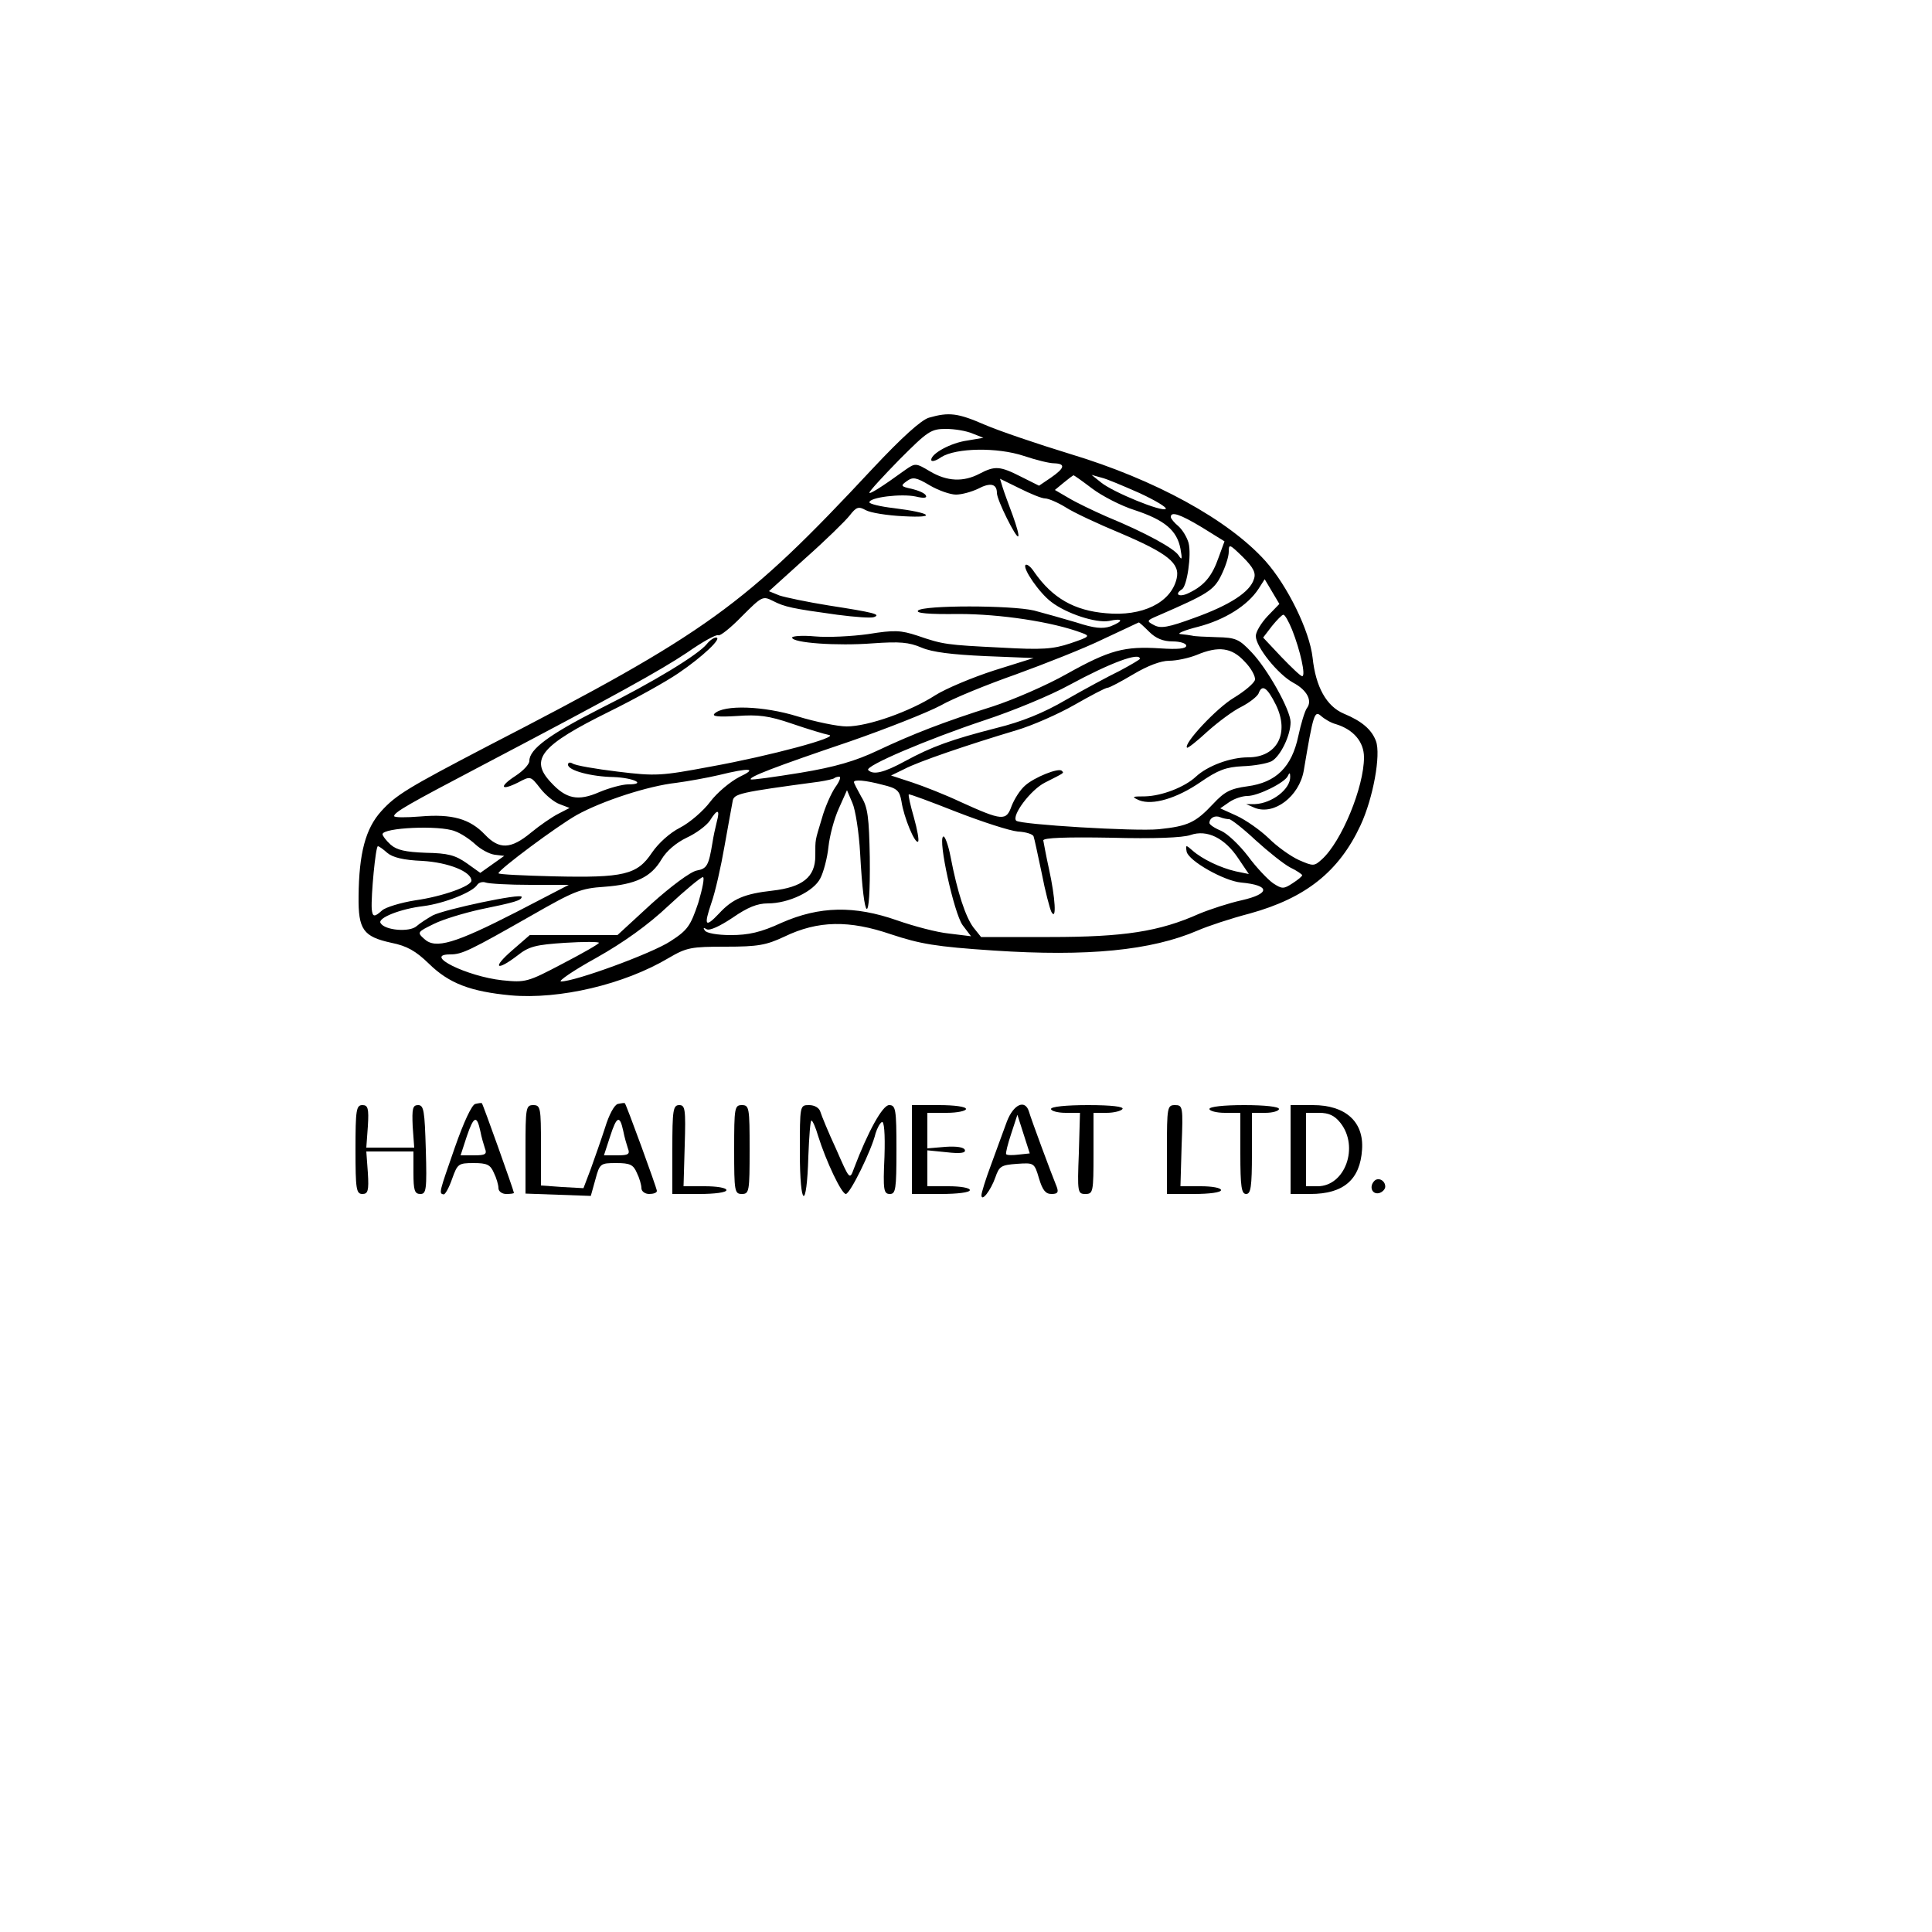 <?xml version="1.0" standalone="no"?>
<!DOCTYPE svg PUBLIC "-//W3C//DTD SVG 20010904//EN"
 "http://www.w3.org/TR/2001/REC-SVG-20010904/DTD/svg10.dtd">
<svg version="1.0" xmlns="http://www.w3.org/2000/svg"
 width="500pt" height="500pt" viewBox="0 0 500 500"
 preserveAspectRatio="xMidYMid meet">
<g transform="translate(0,500) scale(0.1,-0.1)"
fill="#000000" stroke="none">
<path d="M2404 3919 c-20 -6 -69 -50 -145 -131 -332 -356 -427 -425 -999 -720
-203 -106 -235 -125 -273 -167 -41 -45 -58 -109 -59 -221 -1 -86 12 -104 85
-120 40 -8 63 -21 97 -54 52 -51 107 -72 212 -82 126 -11 293 28 409 97 46 27
58 29 147 29 84 0 105 4 152 26 87 42 168 43 276 6 76 -25 115 -32 266 -42
243 -16 407 0 528 52 25 11 85 31 135 44 144 40 230 108 286 228 33 71 53 183
40 218 -11 30 -37 52 -83 71 -45 19 -73 69 -81 145 -8 70 -65 186 -122 250
-96 107 -286 211 -505 277 -85 26 -185 60 -222 76 -69 30 -92 33 -144 18z
m113 -41 l28 -11 -41 -7 c-44 -6 -94 -34 -94 -50 0 -6 12 -3 26 7 38 24 145
26 214 3 30 -10 65 -19 78 -19 30 -1 28 -12 -8 -37 l-31 -21 -46 23 c-55 28
-68 29 -108 8 -42 -22 -84 -20 -128 6 -37 22 -38 22 -64 4 -62 -45 -93 -64
-93 -59 0 4 35 42 78 86 73 73 81 79 120 79 22 0 53 -5 69 -12z m-43 -158 c15
0 40 7 57 15 32 17 49 13 49 -11 0 -18 50 -118 55 -112 3 2 -4 26 -14 54 -10
27 -22 59 -26 72 l-7 23 51 -25 c28 -14 57 -26 66 -26 8 0 32 -10 53 -23 20
-13 84 -43 142 -67 122 -52 155 -78 145 -118 -15 -62 -89 -98 -183 -89 -82 7
-138 39 -185 106 -9 14 -19 22 -23 19 -8 -9 36 -73 67 -96 39 -30 115 -55 149
-49 37 8 39 0 4 -14 -21 -7 -42 -5 -88 10 -34 10 -83 24 -110 31 -60 14 -286
14 -300 0 -7 -7 27 -10 105 -9 107 0 242 -20 319 -49 22 -8 20 -10 -30 -27
-45 -15 -73 -17 -179 -11 -142 7 -150 8 -217 31 -43 14 -59 15 -127 4 -43 -6
-105 -9 -138 -6 -32 3 -59 1 -59 -3 0 -14 117 -22 208 -15 71 5 94 3 127 -11
28 -12 79 -18 165 -22 l125 -5 -102 -32 c-56 -18 -125 -47 -152 -64 -65 -42
-174 -81 -230 -81 -23 0 -81 12 -127 26 -87 27 -191 31 -215 7 -7 -7 10 -9 58
-6 55 4 82 1 143 -20 41 -14 84 -27 95 -29 30 -5 -151 -54 -306 -82 -128 -24
-142 -25 -240 -13 -58 7 -110 16 -117 21 -7 4 -12 3 -12 -3 0 -15 60 -31 118
-32 52 -2 87 -19 37 -19 -14 0 -48 -9 -74 -20 -55 -24 -86 -18 -126 26 -55 59
-25 95 151 182 67 33 148 78 180 100 62 42 115 92 97 92 -6 0 -17 -8 -24 -17
-23 -28 -138 -98 -276 -167 -132 -67 -183 -105 -183 -135 0 -9 -16 -26 -36
-39 -43 -28 -39 -40 7 -17 32 17 32 17 57 -15 13 -17 36 -36 50 -41 l26 -10
-29 -15 c-16 -8 -48 -30 -71 -49 -52 -43 -82 -44 -119 -5 -39 41 -85 54 -167
47 -37 -3 -68 -3 -68 1 0 10 41 33 220 127 356 187 469 250 538 296 40 28 76
48 81 45 4 -3 32 19 61 49 52 52 54 53 80 40 31 -16 51 -20 167 -36 46 -6 88
-9 95 -6 19 7 -1 12 -117 30 -56 9 -113 21 -128 26 l-27 11 94 85 c53 47 104
97 115 111 17 22 23 24 41 14 12 -7 56 -14 98 -16 90 -5 72 9 -25 21 -35 4
-63 11 -63 15 0 13 83 23 120 15 21 -5 30 -4 26 3 -3 6 -20 13 -37 17 -28 6
-29 8 -12 20 15 11 24 10 59 -11 22 -13 53 -24 68 -24z m352 16 c25 -19 75
-45 110 -56 79 -26 110 -53 119 -100 5 -28 4 -31 -5 -17 -12 18 -84 58 -186
100 -34 15 -78 36 -98 48 l-36 21 23 19 c12 10 23 18 25 19 2 0 23 -15 48 -34z
m123 -12 c41 -19 71 -37 68 -41 -9 -9 -136 43 -167 68 l-25 20 25 -7 c14 -3
58 -22 99 -40z m162 -89 l58 -36 -15 -41 c-17 -49 -37 -73 -76 -92 -25 -13
-41 -5 -19 9 13 8 25 89 17 120 -4 14 -15 33 -26 43 -11 9 -20 20 -20 24 0 15
23 8 81 -27z m134 -134 c-10 -33 -62 -67 -154 -100 -68 -25 -87 -28 -104 -19
-21 11 -20 12 13 26 124 54 141 64 160 102 11 22 20 49 20 62 0 21 2 20 36
-13 28 -28 35 -42 29 -58z m36 -95 c-17 -18 -31 -41 -31 -52 0 -28 57 -99 97
-121 36 -19 50 -47 35 -66 -5 -7 -15 -39 -22 -72 -17 -80 -57 -120 -132 -130
-44 -6 -59 -14 -88 -45 -46 -49 -65 -58 -141 -66 -61 -6 -358 12 -369 22 -13
13 38 81 75 99 51 26 49 24 43 30 -8 9 -72 -17 -95 -38 -13 -11 -28 -35 -35
-53 -14 -39 -23 -39 -133 11 -38 18 -94 40 -124 50 l-55 18 35 17 c36 19 162
62 289 100 41 12 109 42 151 66 42 24 80 44 85 44 5 0 35 16 67 35 37 22 71
35 93 35 19 0 51 7 71 15 57 24 91 19 124 -17 17 -17 28 -38 27 -47 -2 -9 -27
-30 -55 -47 -44 -26 -131 -119 -121 -129 2 -2 26 17 53 42 28 25 67 54 88 64
21 11 40 26 44 34 9 25 22 17 45 -29 36 -74 3 -136 -72 -136 -46 0 -105 -22
-135 -50 -29 -27 -88 -50 -132 -51 -34 0 -35 -1 -15 -10 35 -14 98 5 159 47
45 31 66 39 109 41 30 1 63 7 75 13 23 13 49 67 49 101 0 31 -59 137 -101 181
-32 34 -41 38 -90 39 -30 1 -58 2 -64 4 -5 1 -19 3 -30 4 -11 1 10 10 46 19
69 18 128 55 156 98 l16 25 19 -32 19 -32 -30 -31z m63 -36 c21 -53 36 -120
26 -120 -4 0 -28 23 -54 50 l-47 50 23 30 c13 16 26 29 29 29 4 1 14 -17 23
-39z m-370 -5 c17 -17 36 -25 61 -25 19 0 35 -5 35 -11 0 -8 -22 -10 -67 -7
-93 6 -131 -4 -242 -66 -53 -30 -139 -67 -191 -84 -127 -40 -209 -72 -300
-115 -55 -26 -108 -42 -199 -57 -68 -11 -125 -19 -128 -17 -6 6 61 32 256 98
95 33 201 75 235 93 33 19 122 55 196 81 74 27 176 67 225 91 50 23 91 43 92
43 1 1 13 -10 27 -24z m-24 -70 c0 -2 -24 -16 -52 -31 -29 -14 -92 -48 -139
-75 -58 -34 -115 -57 -180 -73 -117 -30 -167 -48 -237 -86 -55 -30 -82 -36
-95 -23 -11 10 154 80 301 129 73 24 172 65 219 91 107 58 183 86 183 68z
m507 -169 c46 -14 73 -46 73 -86 0 -77 -58 -218 -109 -264 -20 -18 -22 -18
-59 -2 -22 10 -57 35 -79 57 -22 21 -59 47 -83 58 l-42 19 23 16 c13 9 34 16
47 16 28 0 98 35 105 52 4 9 6 9 6 -2 1 -32 -47 -69 -91 -71 l-23 0 23 -10
c50 -19 114 30 126 96 25 149 28 157 45 142 9 -8 26 -18 38 -21z m-1544 -137
c-23 -12 -57 -40 -75 -64 -18 -24 -53 -54 -78 -67 -26 -13 -56 -40 -73 -65
-38 -57 -73 -65 -253 -61 -79 2 -144 5 -144 8 1 10 153 123 203 151 65 36 184
75 257 83 30 4 80 13 110 20 81 20 102 18 53 -5z m249 -26 c-11 -16 -27 -52
-35 -81 -18 -60 -17 -52 -17 -97 0 -55 -33 -81 -111 -90 -72 -8 -103 -21 -138
-59 -36 -38 -40 -32 -20 27 10 28 25 95 34 147 9 52 19 104 21 116 3 20 15 23
224 51 19 3 37 7 39 9 2 2 8 4 13 4 5 0 1 -12 -10 -27z m122 6 c38 -9 44 -15
49 -43 6 -41 35 -111 43 -104 3 3 -2 31 -11 63 -9 31 -15 58 -13 59 1 2 57
-19 123 -45 67 -26 138 -49 159 -51 21 -1 40 -7 41 -13 2 -5 11 -48 21 -95 9
-47 21 -92 25 -100 14 -25 10 37 -6 110 -8 36 -14 70 -15 75 0 7 60 9 175 7
111 -3 186 0 206 7 43 15 89 -8 124 -61 l27 -40 -34 7 c-39 9 -86 31 -112 54
-17 15 -18 15 -15 -3 5 -24 97 -76 141 -80 76 -7 76 -29 1 -46 -32 -7 -81 -23
-110 -35 -103 -46 -194 -60 -386 -60 l-178 0 -20 25 c-20 27 -41 89 -59 183
-6 31 -15 55 -19 52 -14 -8 28 -198 50 -229 l22 -29 -57 7 c-31 3 -91 19 -134
34 -111 39 -201 37 -299 -6 -54 -25 -86 -32 -132 -32 -34 0 -63 5 -67 12 -5 7
-3 8 5 3 8 -4 34 8 67 30 39 27 64 37 91 37 54 0 119 31 136 65 8 15 18 52 21
81 3 29 15 74 27 100 l21 47 14 -33 c8 -18 17 -77 20 -130 10 -187 27 -194 25
-10 -2 102 -5 129 -22 156 -10 18 -19 35 -19 38 0 7 29 5 74 -7z m-429 -96
c-4 -16 -9 -39 -11 -53 -10 -60 -14 -68 -41 -73 -16 -3 -67 -41 -117 -86 l-88
-81 -113 0 -114 0 -46 -40 c-52 -45 -41 -55 14 -13 30 24 48 28 123 33 48 3
88 3 88 0 0 -3 -42 -27 -94 -54 -91 -48 -96 -49 -156 -43 -92 10 -207 67 -135
67 31 0 51 10 211 101 110 63 127 70 188 74 81 6 121 25 148 71 13 22 38 43
65 56 24 11 51 31 60 44 20 32 27 30 18 -3z m1326 7 c5 0 36 -24 68 -54 33
-30 73 -62 90 -71 17 -8 31 -18 31 -20 0 -3 -11 -12 -25 -21 -23 -15 -27 -15
-50 0 -13 9 -43 40 -65 70 -23 30 -54 59 -70 66 -17 7 -30 16 -30 20 0 13 14
21 28 15 7 -3 18 -5 23 -5z m-2004 -31 c15 -5 39 -21 53 -34 14 -13 36 -25 50
-27 l25 -3 -31 -22 -31 -22 -35 25 c-30 21 -49 26 -106 27 -53 2 -75 7 -91 21
-12 11 -21 23 -21 27 0 17 147 24 187 8z m-175 -56 c14 -12 42 -19 91 -21 68
-4 127 -28 127 -51 0 -14 -74 -41 -145 -51 -38 -6 -77 -18 -86 -26 -20 -18
-25 -18 -27 4 -2 34 10 162 16 162 3 0 14 -8 24 -17z m805 -130 c-20 -59 -27
-70 -72 -99 -47 -31 -246 -104 -283 -104 -9 0 31 28 91 61 71 40 134 85 187
135 44 41 84 74 89 74 5 0 -1 -30 -12 -67z m-435 47 l100 0 -135 -70 c-160
-82 -210 -97 -239 -70 -19 17 -18 18 25 39 24 12 78 28 118 37 93 19 109 24
109 33 0 10 -198 -32 -230 -48 -14 -8 -33 -20 -42 -28 -18 -16 -82 -11 -93 8
-9 13 51 37 111 44 54 7 127 36 139 55 4 6 14 9 22 6 8 -3 60 -6 115 -6z"/>
<path d="M1230 2143 c-9 -2 -30 -47 -53 -113 -40 -115 -42 -119 -29 -121 4 -1
14 17 22 40 14 39 16 41 56 41 34 0 43 -4 52 -25 7 -14 12 -32 12 -40 0 -8 9
-15 20 -15 11 0 20 1 20 3 0 5 -81 232 -83 232 -1 1 -9 0 -17 -2z m13 -70 c3
-16 9 -36 12 -45 6 -15 1 -18 -28 -18 l-35 0 16 49 c18 53 26 56 35 14z"/>
<path d="M1599 2143 c-9 -2 -23 -28 -33 -61 -10 -31 -27 -79 -37 -107 l-19
-50 -55 3 -55 4 0 104 c0 97 -1 104 -20 104 -19 0 -20 -7 -20 -114 l0 -115 84
-3 85 -3 12 43 c11 41 13 42 54 42 35 0 44 -4 53 -25 7 -14 12 -32 12 -40 0
-8 9 -15 20 -15 11 0 20 3 20 8 0 7 -80 226 -83 227 -1 1 -9 0 -18 -2z m14
-70 c3 -16 9 -36 12 -45 6 -15 1 -18 -27 -18 l-35 0 16 49 c17 53 25 56 34 14z"/>
<path d="M920 2025 c0 -103 2 -115 18 -115 14 0 17 8 14 55 l-4 55 61 0 61 0
0 -55 c0 -46 3 -55 18 -55 15 0 17 11 14 115 -3 100 -5 115 -20 115 -14 0 -16
-9 -14 -55 l4 -55 -62 0 -62 0 4 55 c3 47 0 55 -14 55 -16 0 -18 -12 -18 -115z"/>
<path d="M1740 2025 l0 -115 70 0 c40 0 70 4 70 10 0 6 -25 10 -56 10 l-55 0
3 105 c3 95 1 105 -14 105 -16 0 -18 -12 -18 -115z"/>
<path d="M1900 2025 c0 -108 1 -115 20 -115 19 0 20 7 20 115 0 108 -1 115
-20 115 -19 0 -20 -7 -20 -115z"/>
<path d="M2070 2018 c0 -145 18 -153 22 -10 2 51 5 92 8 92 3 0 11 -18 17 -39
21 -67 61 -151 72 -151 11 0 67 114 77 157 4 13 11 26 16 29 6 4 9 -28 7 -90
-4 -86 -2 -96 14 -96 15 0 17 12 17 115 0 105 -2 115 -19 115 -17 0 -55 -69
-91 -164 -11 -30 -11 -30 -46 50 -20 43 -38 87 -41 97 -3 10 -15 17 -29 17
-24 0 -24 0 -24 -122z"/>
<path d="M2360 2025 l0 -115 75 0 c43 0 75 4 75 10 0 6 -25 10 -55 10 l-55 0
0 46 0 47 50 -5 c35 -4 50 -2 47 6 -2 7 -22 10 -50 8 l-47 -4 0 46 0 46 50 0
c28 0 50 5 50 10 0 6 -30 10 -70 10 l-70 0 0 -115z"/>
<path d="M2606 2098 c-9 -24 -27 -74 -41 -112 -14 -37 -25 -73 -25 -79 0 -19
24 12 36 46 10 29 15 32 56 35 44 3 45 3 57 -38 9 -30 17 -40 32 -40 16 0 19
4 14 18 -14 34 -67 177 -72 195 -10 33 -40 19 -57 -25z m31 -86 c-16 -2 -31
-2 -33 1 -2 2 4 26 13 53 l16 49 16 -50 16 -50 -28 -3z"/>
<path d="M2720 2130 c0 -5 17 -10 38 -10 l37 0 -3 -105 c-4 -101 -3 -105 17
-105 20 0 21 5 21 105 l0 105 34 0 c19 0 38 5 41 10 4 6 -28 10 -89 10 -57 0
-96 -4 -96 -10z"/>
<path d="M3020 2025 l0 -115 70 0 c40 0 70 4 70 10 0 6 -24 10 -52 10 l-53 0
3 105 c4 101 3 105 -17 105 -20 0 -21 -5 -21 -115z"/>
<path d="M3130 2130 c0 -5 18 -10 40 -10 l40 0 0 -105 c0 -87 3 -105 15 -105
12 0 15 18 15 105 l0 105 35 0 c19 0 35 5 35 10 0 6 -37 10 -90 10 -53 0 -90
-4 -90 -10z"/>
<path d="M3340 2025 l0 -115 51 0 c86 0 129 37 134 115 5 72 -43 115 -127 115
l-58 0 0 -115z m129 69 c49 -62 12 -164 -59 -164 l-30 0 0 95 0 95 34 0 c25 0
40 -7 55 -26z"/>
<path d="M3557 1944 c-14 -14 -7 -35 11 -32 9 2 17 10 17 17 0 16 -18 25 -28
15z"/>
</g>
</svg>
